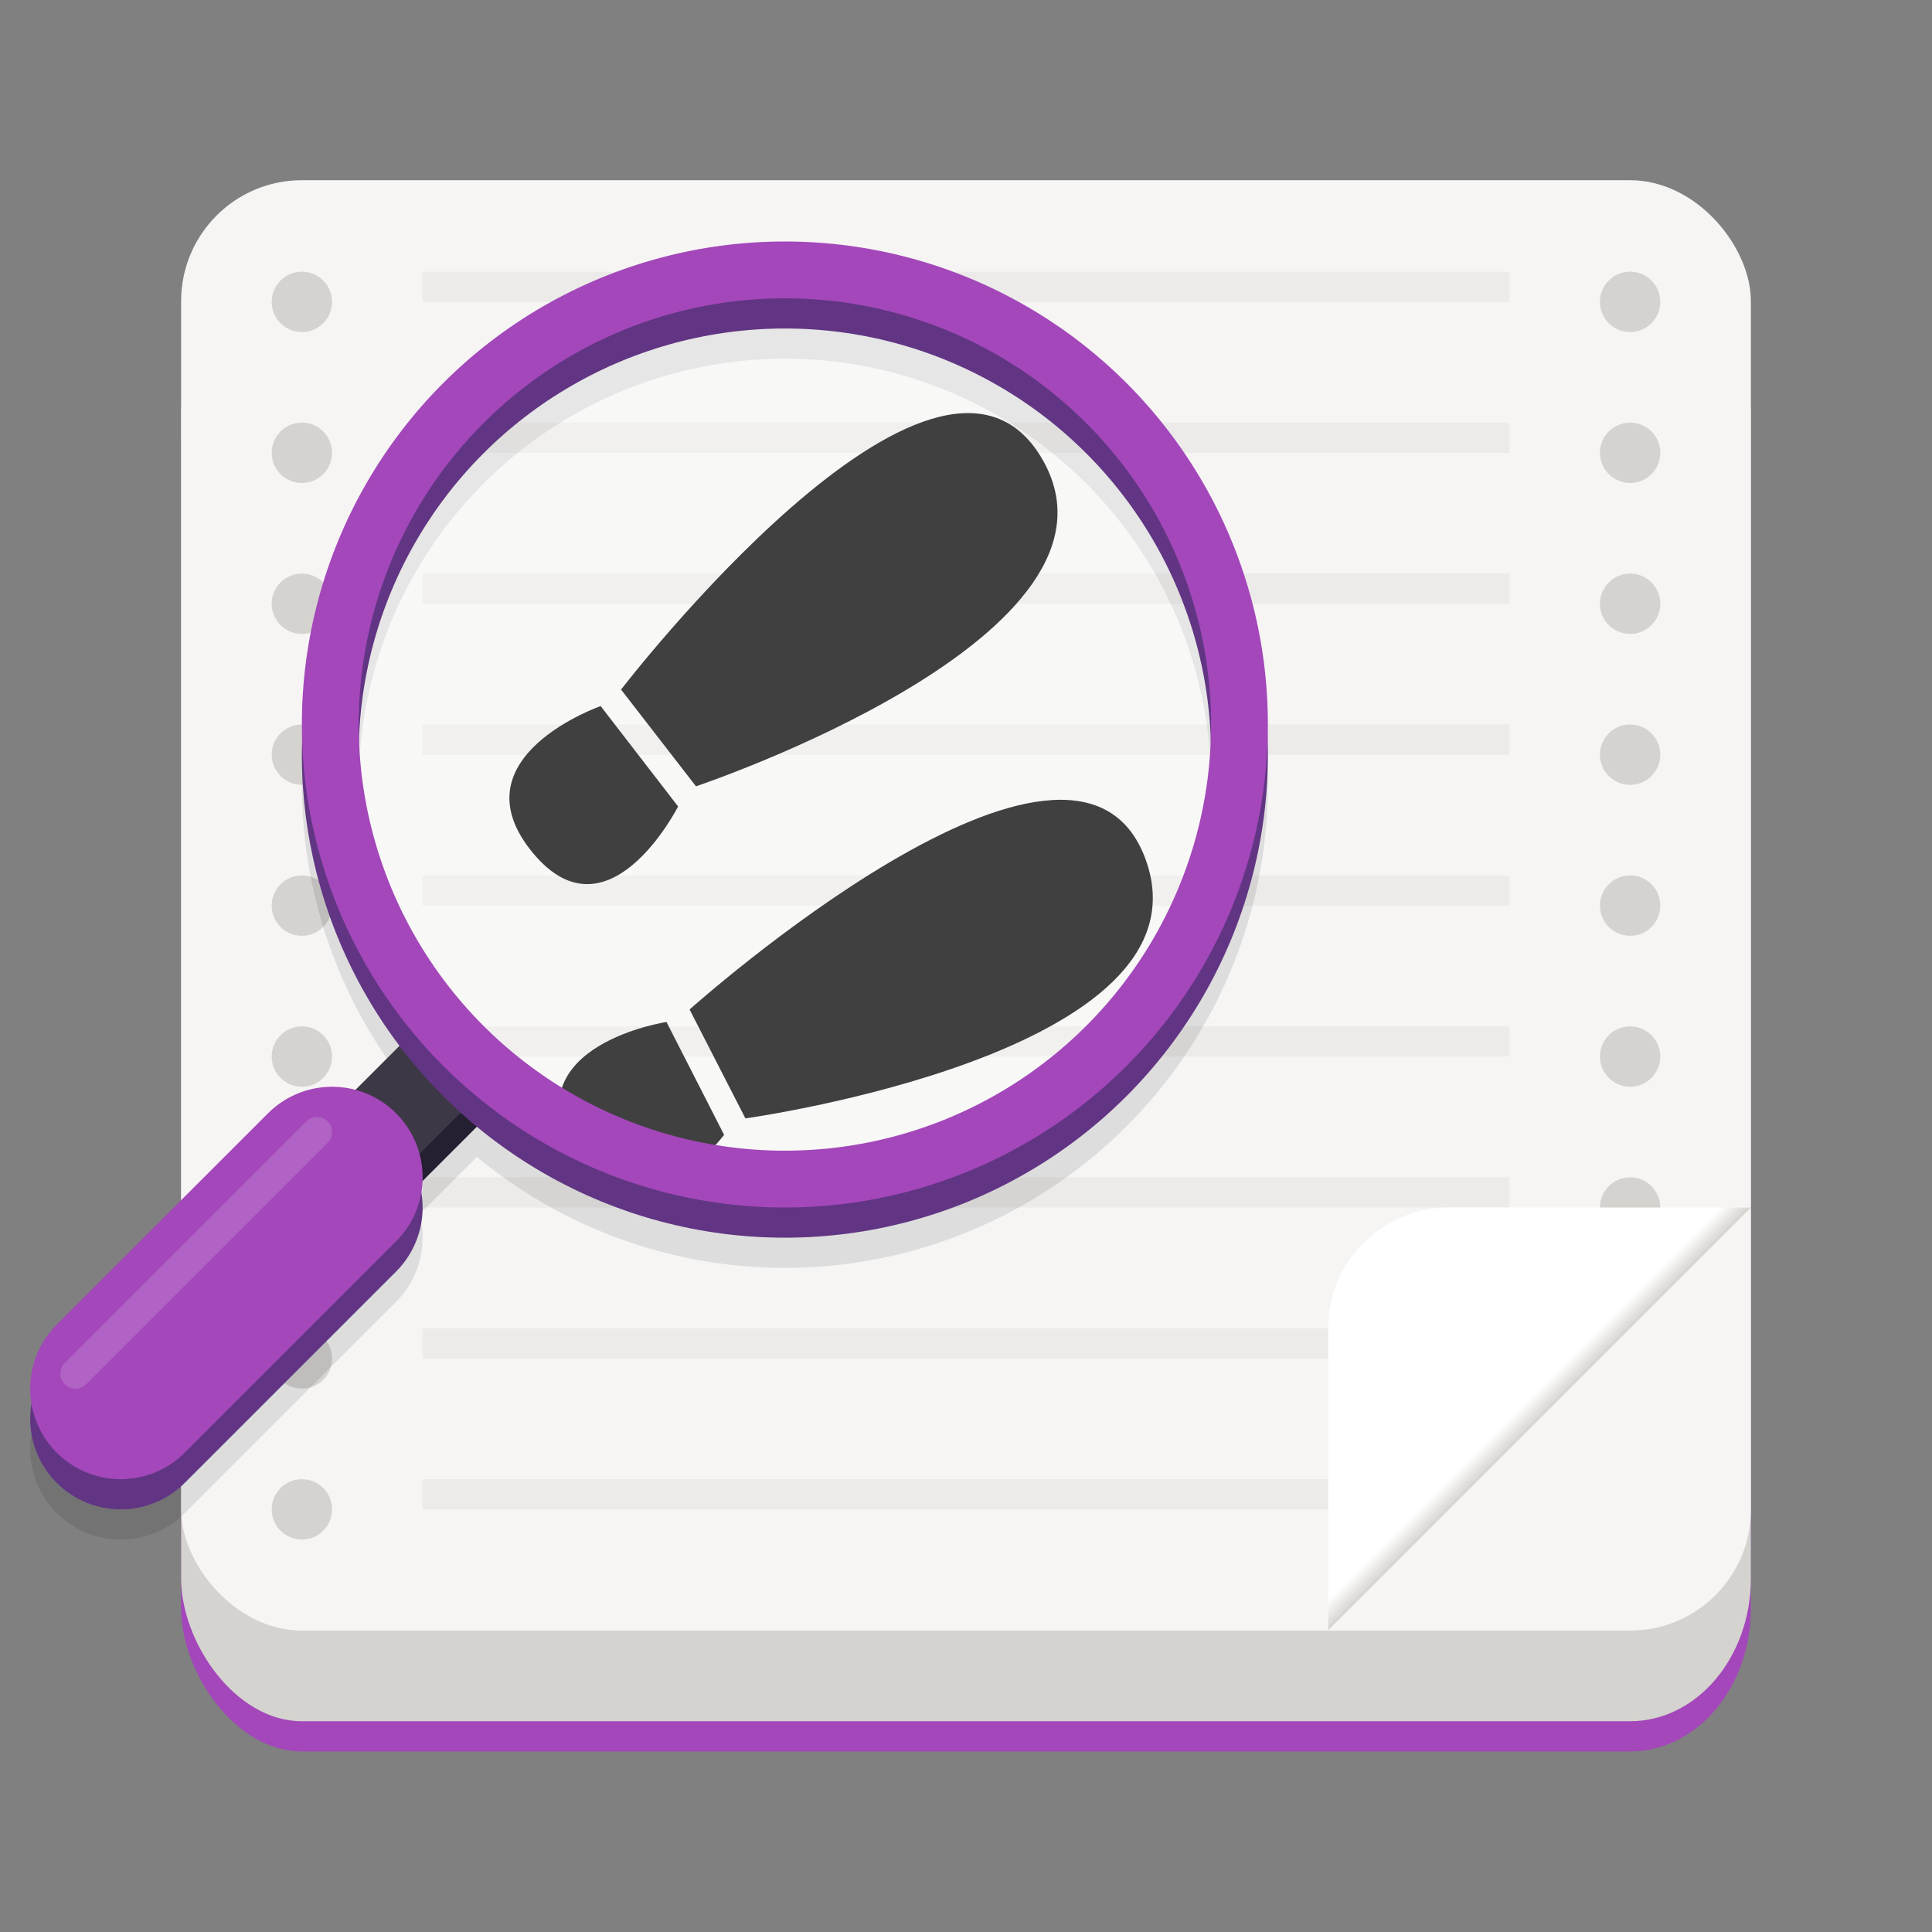 <svg xmlns="http://www.w3.org/2000/svg" xmlns:xlink="http://www.w3.org/1999/xlink" width="128" height="128" version="1.0"><rect width="100%" height="100%" fill="#808080" stroke="none"/><defs><linearGradient xlink:href="#a" id="e" gradientUnits="userSpaceOnUse" gradientTransform="matrix(.25 0 0 .25 180 83)" x1="344" y1="76" x2="340" y2="72"/><linearGradient id="a"><stop offset="0" stop-color="#d5d3cf"/><stop offset="1" stop-color="#fff"/></linearGradient><clipPath clipPathUnits="userSpaceOnUse" id="d"><path d="M252 116l28-28v-8h-36v36z" fill="#e74747" stroke-width=".25"/></clipPath><linearGradient xlink:href="#b" id="c" gradientUnits="userSpaceOnUse" x1="256" y1="268" x2="256" y2="-180"/><linearGradient id="b"><stop offset="0" stop-color="#eeeeec"/><stop offset="1" stop-color="#fff"/></linearGradient></defs><g transform="translate(-210 -172)"><g transform="matrix(-.3 0 0 -.213 197.2 247.363)" fill="url(#c)" stroke-width="1.03"><rect ry="44.432" rx="26.667" y="-190.965" x="-429.333" height="451.133" width="346.667" style="marker:none" fill="#a347ba"/><rect style="marker:none" width="346.667" height="451.133" x="-429.333" y="-181.566" rx="26.667" ry="44.432" fill="#d5d3cf"/><rect style="marker:none" width="346.667" height="451.133" x="-429.333" y="-153.371" rx="26.667" ry="37.594" fill="#f6f5f4"/></g><g transform="translate(210)" fill="#d5d3cf"><circle r="2" cy="252" cx="108"/><circle cx="108" cy="242" r="2"/><circle r="2" cy="232" cx="108"/><circle cx="108" cy="222" r="2"/><circle r="2" cy="212" cx="108"/><circle cx="108" cy="202" r="2"/><circle r="2" cy="192" cx="108"/></g><g transform="translate(210)" fill="#d5d3cf"><circle cx="20" cy="272" r="2"/><circle r="2" cy="262" cx="20"/><circle cx="20" cy="252" r="2"/><circle r="2" cy="242" cx="20"/><circle cx="20" cy="232" r="2"/><circle r="2" cy="222" cx="20"/><circle cx="20" cy="212" r="2"/><circle r="2" cy="202" cx="20"/><circle cx="20" cy="192" r="2"/></g><g opacity=".3" stroke="#d5d3cf" fill="none" stroke-width="2"><path d="M238 191h72M238 201h72M238 211h72M238 221h72M238 231h72M238 241h72M238 251h72M238 261h72M238 271h66"/></g><rect clip-path="url(#d)" transform="matrix(0 1 1 0 210 0)" ry="8" rx="8" y="88" x="252" height="36" width="36" style="marker:none" fill="url(#e)"/></g><g stroke-width="2.275"><path d="M41.147 45.685S62 18.561 69 30.328c7.001 11.767-22.89 21.767-22.89 21.767zM39.795 46.78s-9.477 3.302-4.699 9.467c5.081 6.557 9.83-2.817 9.83-2.817z"/><g><path d="M45.687 66.882s25.49-22.821 30.205-9.966c4.715 12.854-26.506 17.18-26.506 17.18zM44.157 67.709s-9.923 1.5-6.362 8.44c3.788 7.38 10.18-.96 10.18-.96z"/></g></g><g transform="translate(-20 -164)"><g transform="translate(14 -12)" opacity=".1" stroke="#00000f" fill="none"><path d="M36 250l-8 8" stroke-width="6"/><path d="M28 258l-14 14" stroke-width="12" stroke-linecap="round"/><circle r="30.118" cy="228" cx="58" stroke-width="3.765" stroke-linejoin="round"/></g><g fill="none"><path d="M25.89 254.55l15.457-15.457" opacity=".154" stroke="#fff" stroke-width="1.638" stroke-linecap="round"/><path d="M50 236l-8 8" stroke="#241f31" stroke-width="6"/><path d="M50 234l-8 8" stroke="#3d3846" stroke-width="6"/><path d="M42 244l-14 14" stroke="#613583" stroke-width="12" stroke-linecap="round"/><path d="M42 242l-14 14" stroke="#a347ba" stroke-width="12" stroke-linecap="round"/></g><circle transform="scale(-1 1)" r="29.938" cx="-72" cy="212.062" opacity=".25" fill="#fff"/><circle r="30.118" cy="214" cx="72" fill="none" stroke="#613583" stroke-width="3.765" stroke-linejoin="round"/><circle cx="72" cy="212" r="30.118" fill="none" stroke="#a347ba" stroke-width="3.765" stroke-linejoin="round"/><path d="M25 255l16-16" opacity=".154" fill="none" stroke="#fff" stroke-width="2" stroke-linecap="round"/></g></svg>